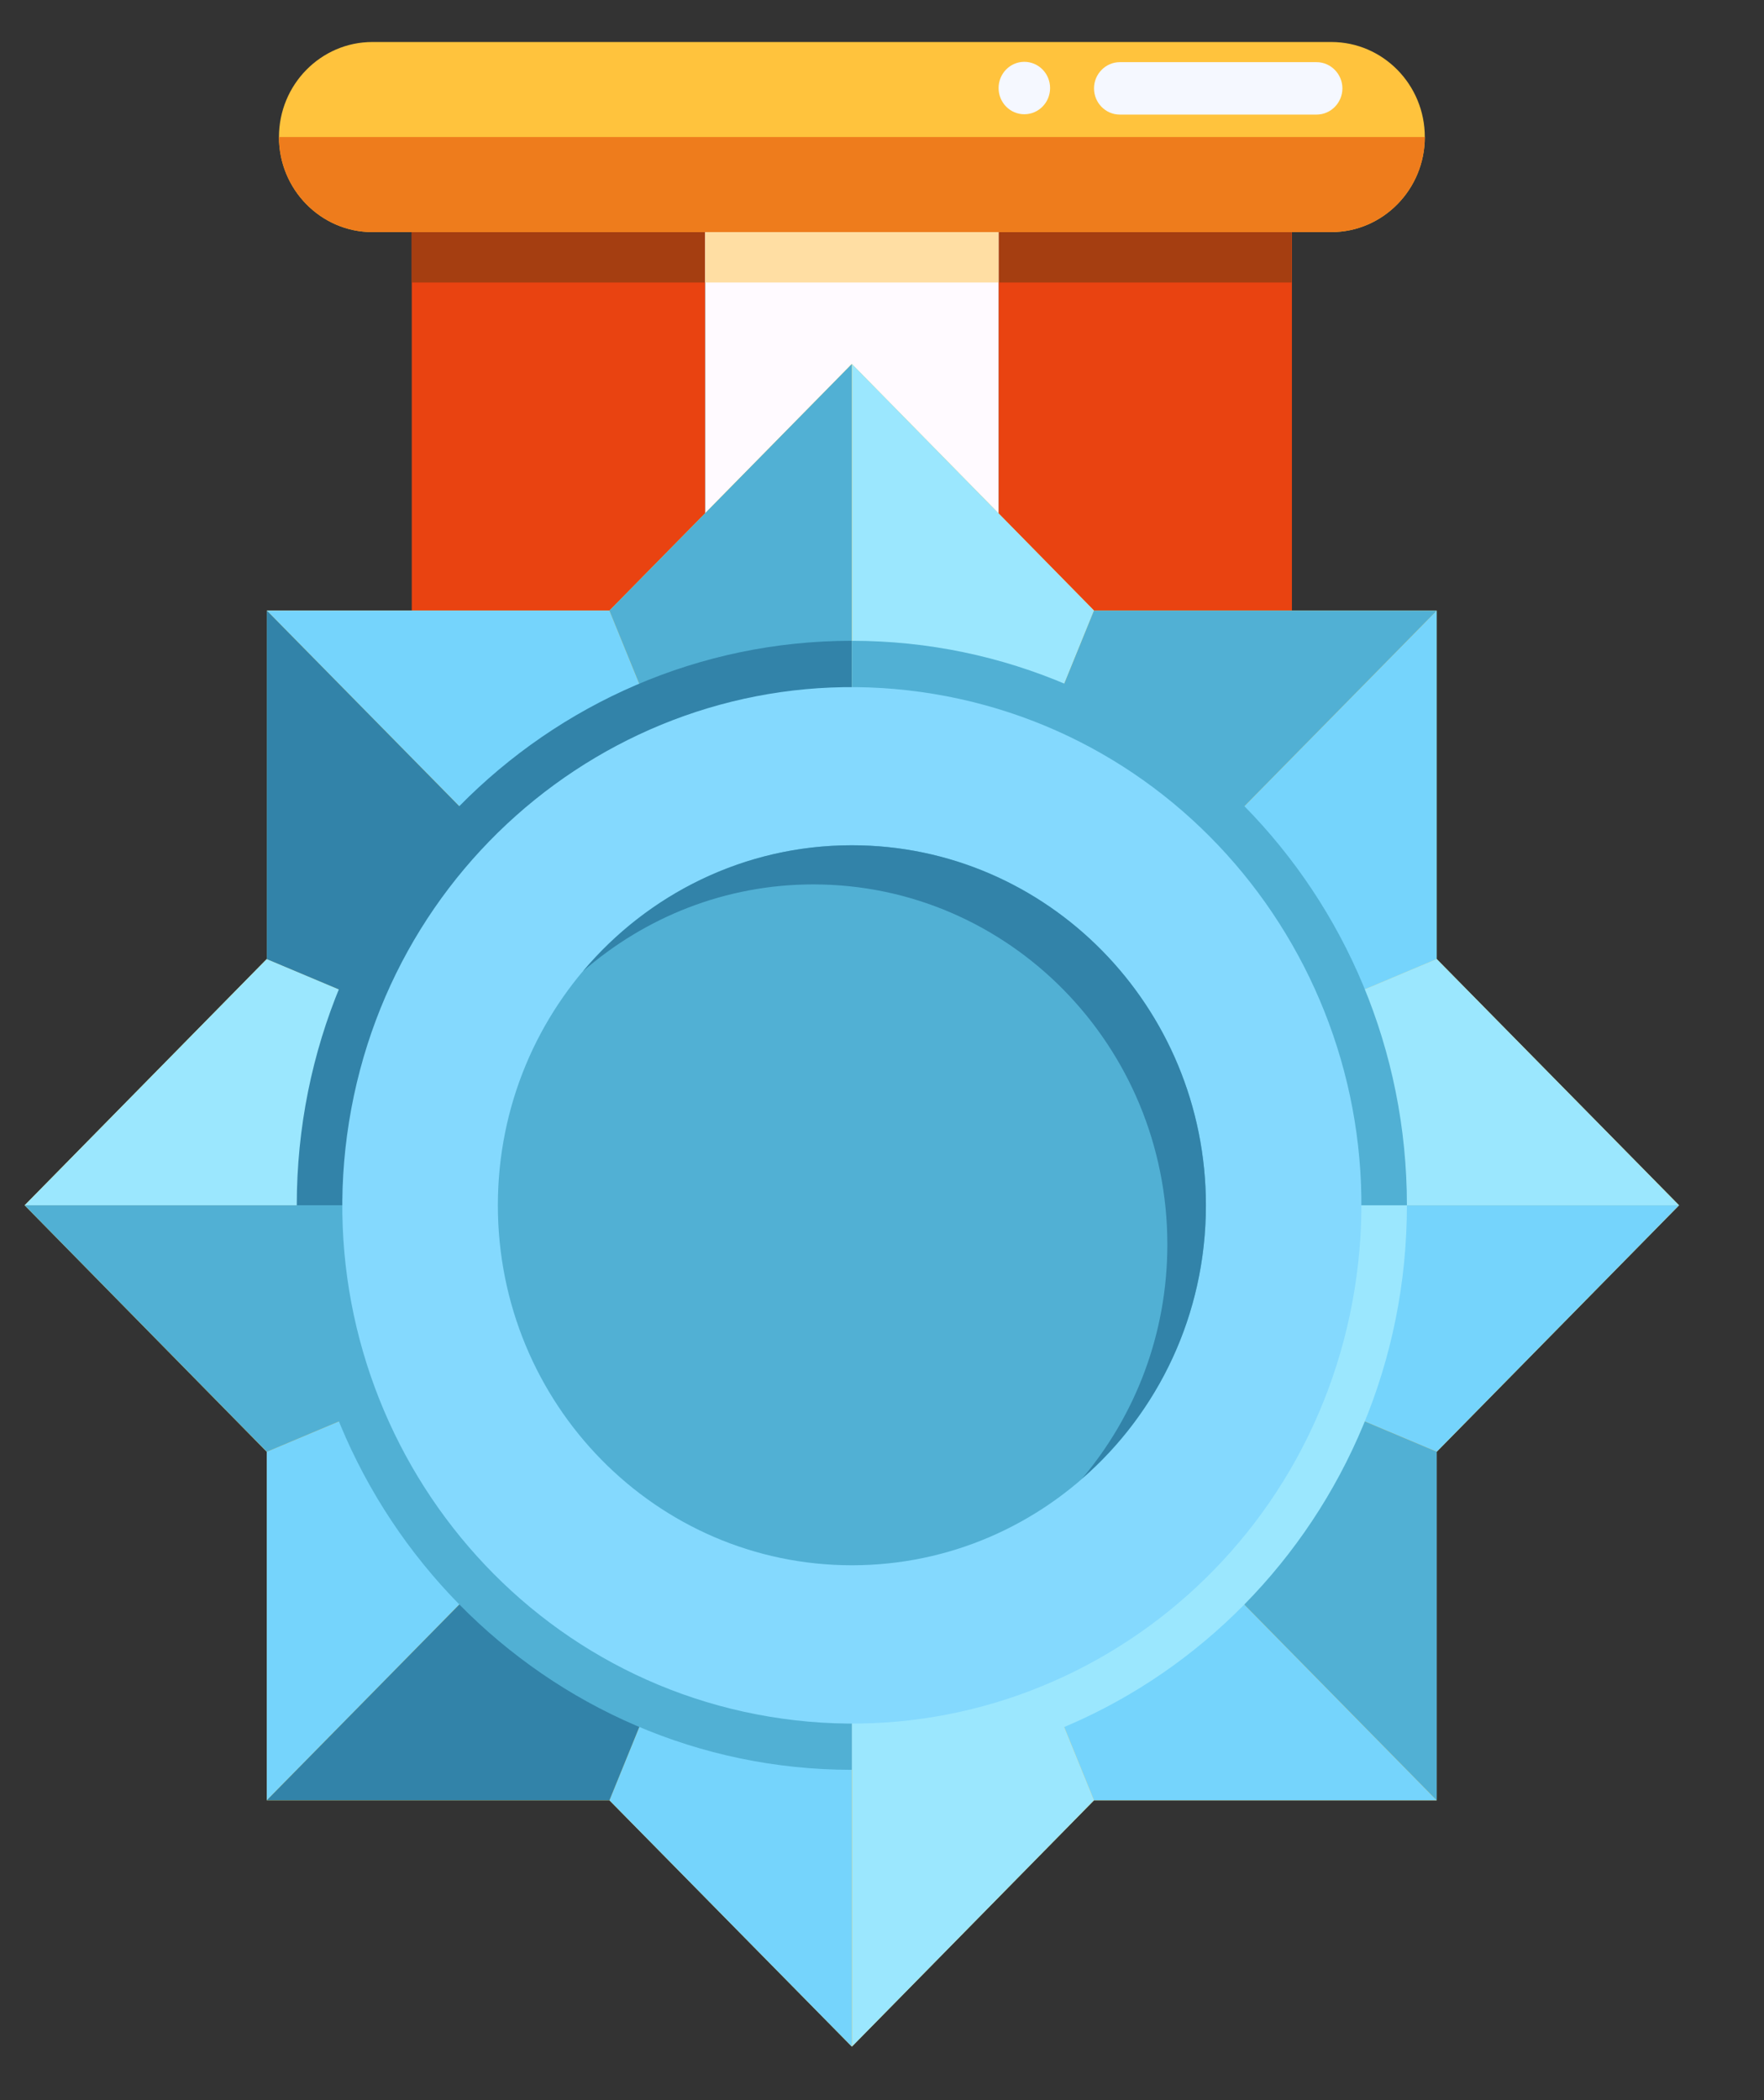 <svg width="21" height="25" viewBox="0 0 21 25" fill="none" xmlns="http://www.w3.org/2000/svg">
<rect x="0" y="0" width="21" height="25" fill="#333333" stroke="none"/>
<path d="M15.38 2.338H11.888V13.039H15.38V2.338Z" fill="#E94311"/>
<path d="M8.395 2.338H4.902V13.039H8.395V2.338Z" fill="#E94311"/>
<path d="M15.849 2.763H4.433C3.82 2.763 3.321 2.255 3.321 1.631C3.321 1.007 3.82 0.5 4.433 0.5H15.849C16.463 0.5 16.962 1.007 16.962 1.631C16.962 2.255 16.463 2.763 15.849 2.763Z" fill="#FFC33D"/>
<path d="M15.377 2.763H4.902V3.363H15.377V2.763Z" fill="#A53E11"/>
<path d="M11.888 2.338H8.395V13.039H11.888V2.338Z" fill="#FFFAFF"/>
<path d="M11.888 2.763H8.395V3.363H11.888V2.763Z" fill="#FFDEA3"/>
<path d="M16.962 1.631C16.962 2.255 16.463 2.763 15.849 2.763H4.433C3.82 2.763 3.321 2.255 3.321 1.631" fill="#EE7C1C"/>
<path d="M17.103 17.283L19.989 14.348L17.103 11.416V7.268H13.024L10.141 4.333L7.255 7.268H3.176V11.416L0.293 14.348L3.176 17.283V21.431H7.255L10.141 24.363L13.024 21.431H17.103V17.283Z" fill="#FFC33D"/>
<path d="M3.176 7.268L10.141 14.348L7.255 7.268H3.176Z" fill="#75D4FC"/>
<path d="M10.141 4.333V14.348L7.255 7.268L10.141 4.333Z" fill="#51B0D4"/>
<path d="M0.293 14.348H10.141L3.176 11.416L0.293 14.348Z" fill="#9BE7FE"/>
<path d="M3.176 7.268L10.141 14.348L3.176 11.417V7.268Z" fill="#3283A9"/>
<path d="M17.104 7.268L10.142 14.348L17.104 11.417V7.268Z" fill="#75D4FC"/>
<path d="M19.989 14.348H10.142L17.104 11.416L19.989 14.348Z" fill="#9BE7FE"/>
<path d="M10.142 4.333V14.348L13.024 7.268L10.142 4.333Z" fill="#9BE7FE"/>
<path d="M17.104 7.268L10.142 14.348L13.024 7.268H17.104Z" fill="#51B0D4"/>
<path d="M17.104 21.431L10.142 14.348L13.024 21.431H17.104Z" fill="#75D4FC"/>
<path d="M10.142 24.363V14.348L13.024 21.431L10.142 24.363Z" fill="#9BE7FE"/>
<path d="M19.989 14.348H10.142L17.104 17.282L19.989 14.348Z" fill="#75D4FC"/>
<path d="M17.104 21.431L10.142 14.348L17.104 17.282V21.431Z" fill="#51B0D4"/>
<path d="M3.176 21.431L10.141 14.348L3.176 17.282V21.431Z" fill="#75D4FC"/>
<path d="M0.293 14.348H10.141L3.176 17.282L0.293 14.348Z" fill="#51B0D4"/>
<path d="M10.141 24.363V14.348L7.255 21.431L10.141 24.363Z" fill="#75D4FC"/>
<path d="M3.176 21.431L10.141 14.348L7.255 21.431H3.176Z" fill="#3283A9"/>
<path d="M10.141 21.068C13.789 21.068 16.749 18.061 16.749 14.348H10.141V21.068Z" fill="#9BE7FE"/>
<path d="M10.141 7.628C6.493 7.628 3.533 10.635 3.533 14.348H10.141V7.628Z" fill="#3283A9"/>
<path d="M10.141 7.628V14.348H16.749C16.749 10.638 13.792 7.628 10.141 7.628Z" fill="#51B0D4"/>
<path d="M3.533 14.348C3.533 18.058 6.49 21.068 10.141 21.068V14.348H3.533Z" fill="#51B0D4"/>
<path d="M16.127 15.342C16.667 11.98 14.424 8.81 11.118 8.261C7.812 7.712 4.695 9.993 4.155 13.355C3.616 16.717 5.858 19.887 9.164 20.436C12.47 20.985 15.588 18.704 16.127 15.342Z" fill="#84D9FE"/>
<path d="M10.142 18.633C12.469 18.633 14.356 16.715 14.356 14.348C14.356 11.981 12.469 10.062 10.142 10.062C7.814 10.062 5.927 11.981 5.927 14.348C5.927 16.715 7.814 18.633 10.142 18.633Z" fill="#51B0D4"/>
<path d="M10.141 10.062C8.86 10.062 7.714 10.645 6.942 11.56C7.68 10.919 8.634 10.528 9.683 10.528C12.009 10.528 13.897 12.448 13.897 14.814C13.897 15.877 13.516 16.851 12.882 17.601C13.786 16.816 14.356 15.651 14.356 14.348C14.356 11.982 12.468 10.062 10.141 10.062Z" fill="#3283A9"/>
<path d="M15.674 1.364H13.331C13.162 1.364 13.024 1.224 13.024 1.052C13.024 0.881 13.162 0.74 13.331 0.74H15.674C15.842 0.74 15.981 0.881 15.981 1.052C15.981 1.224 15.842 1.364 15.674 1.364Z" fill="#F5F8FF"/>
<path d="M12.194 1.36C12.364 1.36 12.501 1.221 12.501 1.048C12.501 0.876 12.364 0.736 12.194 0.736C12.025 0.736 11.888 0.876 11.888 1.048C11.888 1.221 12.025 1.36 12.194 1.36Z" fill="#F5F8FF"/>
</svg>

